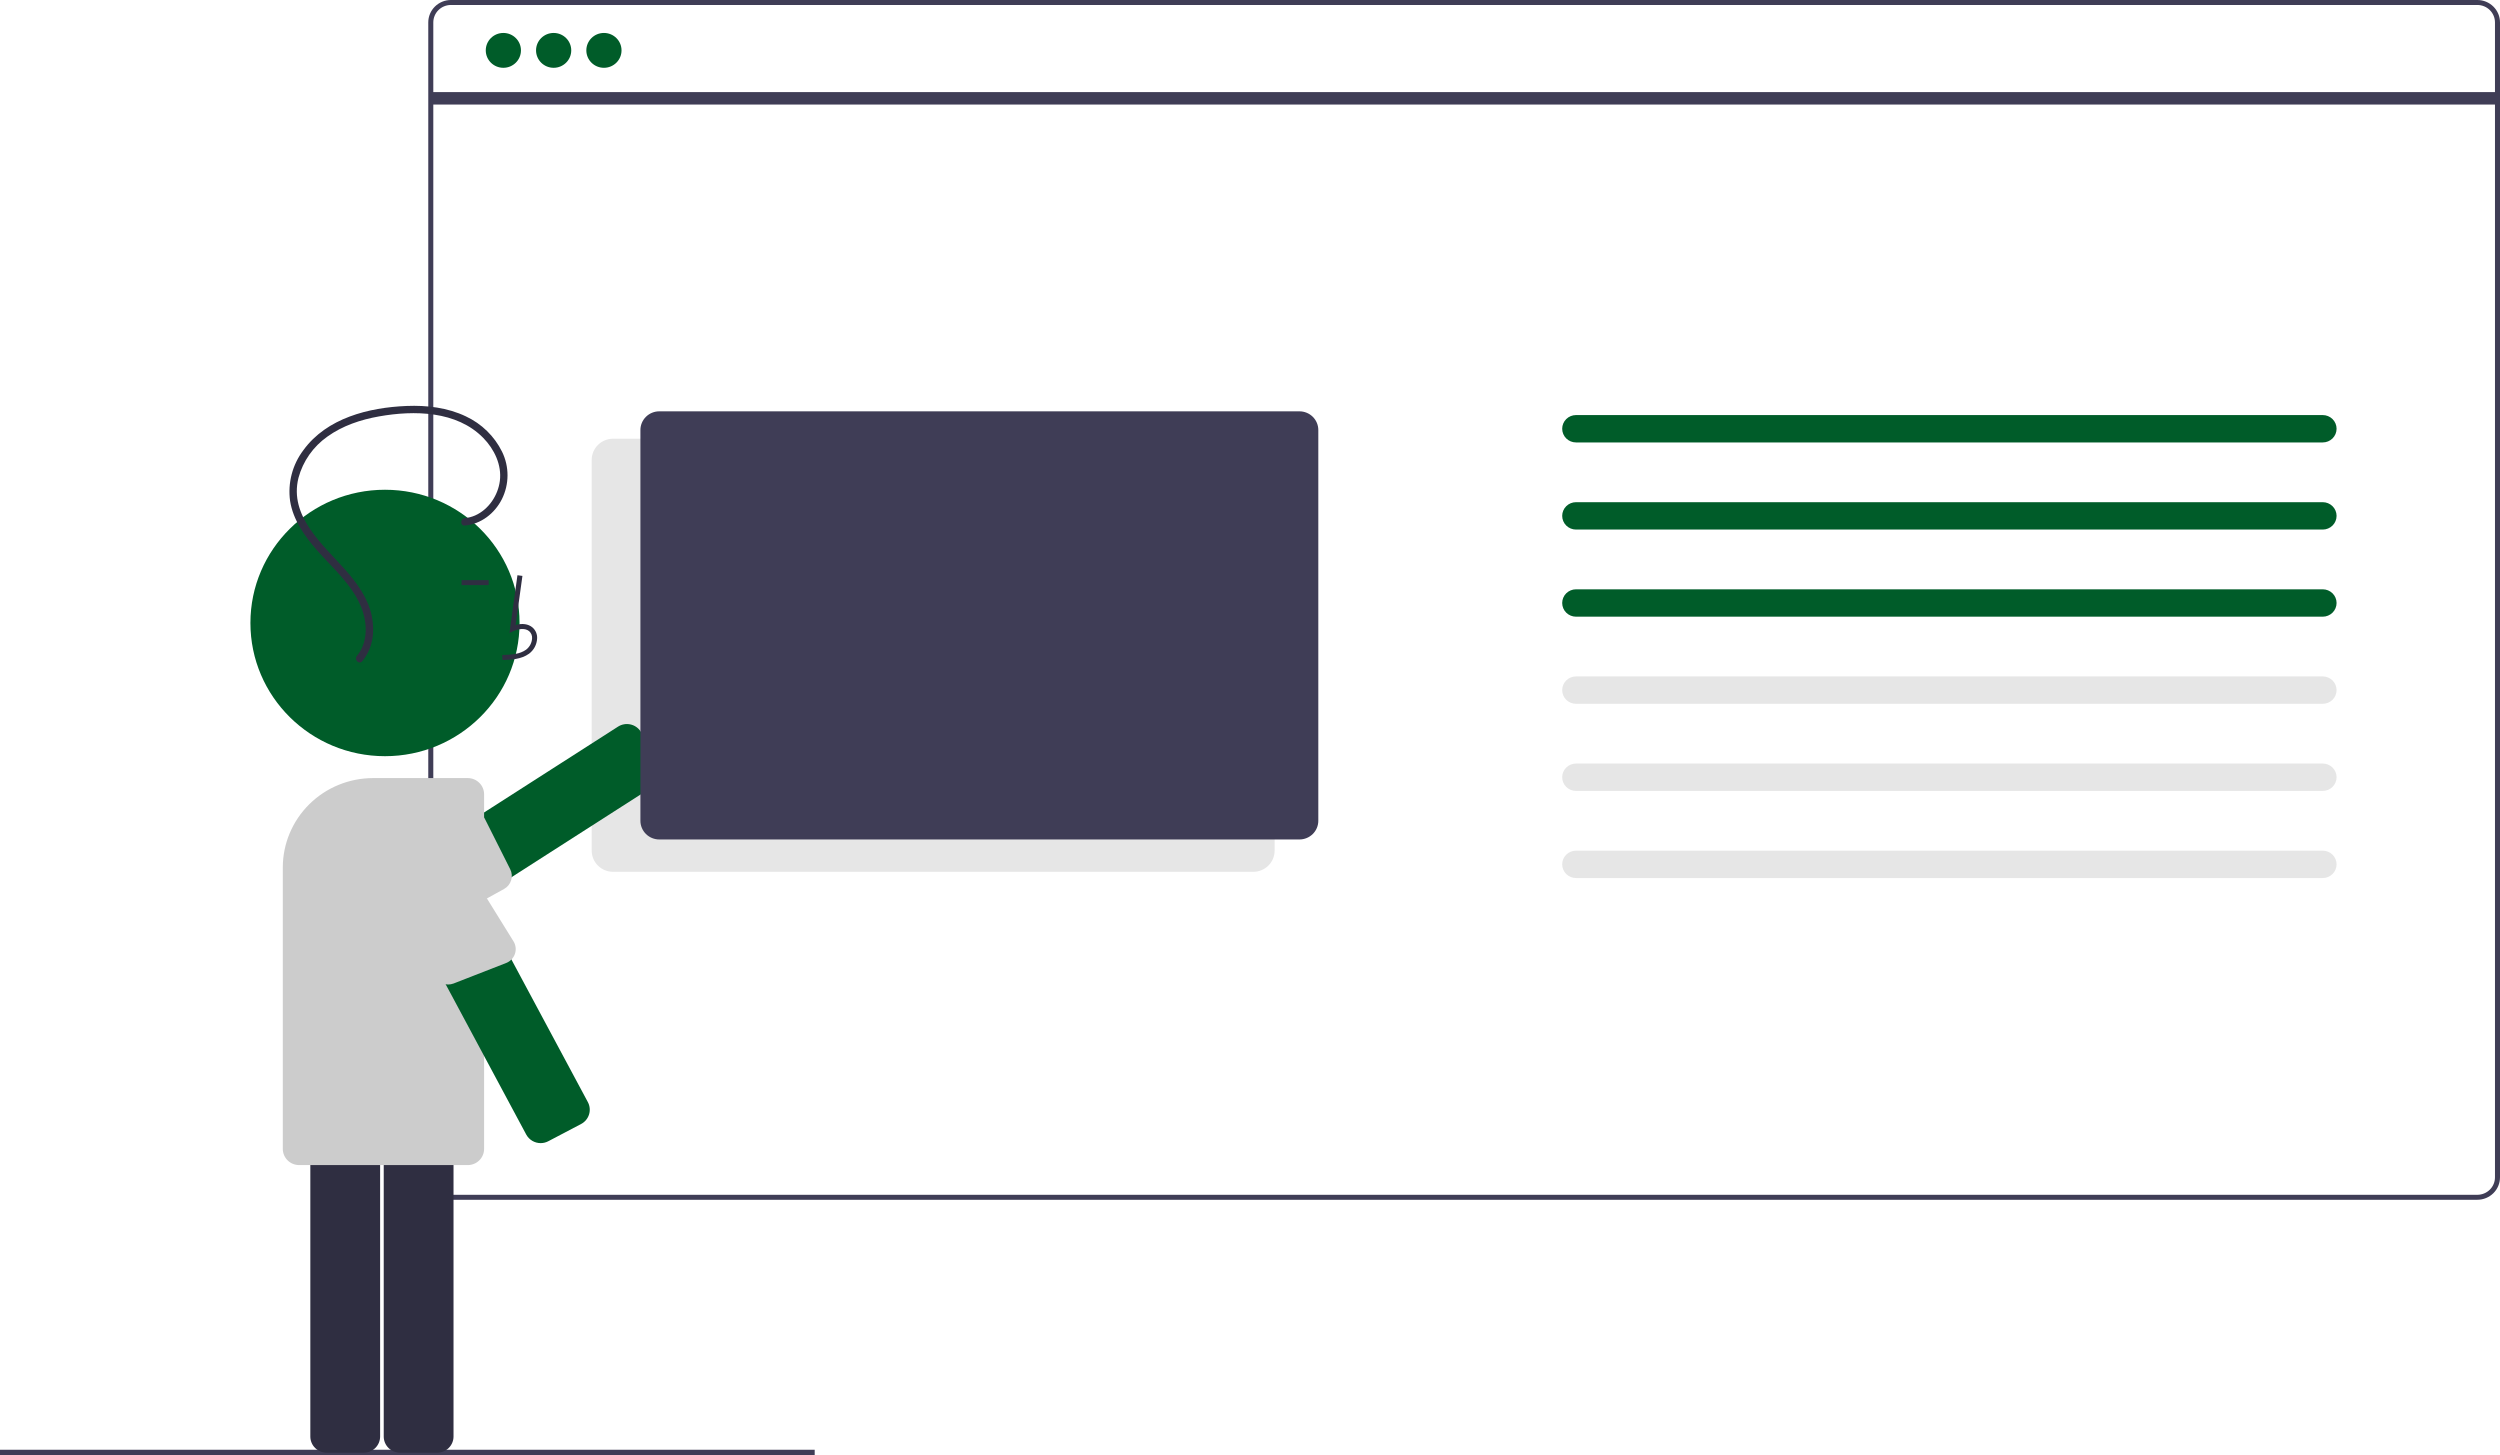 <svg width="347" height="202" viewBox="0 0 347 202" fill="none" xmlns="http://www.w3.org/2000/svg">
<g clip-path="url(#clip0_11_364)">
<path d="M113.079 201.226H0V202H113.079V201.226Z" fill="#3F3D56"/>
<path d="M343.859 166.528H62.585C61.752 166.527 60.954 166.199 60.365 165.616C59.776 165.033 59.445 164.243 59.444 163.418V3.109C59.445 2.285 59.776 1.495 60.365 0.912C60.954 0.329 61.752 0.001 62.585 0H343.859C344.692 0.001 345.49 0.329 346.079 0.912C346.668 1.495 346.999 2.285 347 3.109V163.418C346.999 164.243 346.668 165.033 346.079 165.616C345.49 166.199 344.692 166.527 343.859 166.528ZM62.585 0.691C61.937 0.692 61.316 0.947 60.858 1.4C60.401 1.854 60.143 2.468 60.142 3.109V163.418C60.143 164.059 60.401 164.674 60.858 165.128C61.316 165.581 61.937 165.836 62.585 165.837H343.859C344.507 165.836 345.128 165.581 345.586 165.127C346.044 164.674 346.301 164.059 346.302 163.418V3.109C346.301 2.468 346.044 1.854 345.586 1.4C345.128 0.947 344.507 0.692 343.859 0.691H62.585Z" fill="#3F3D56"/>
<path d="M173.952 121.009H85.094C84.307 121.008 83.553 120.698 82.997 120.148C82.441 119.597 82.129 118.851 82.128 118.072V63.83C82.129 63.051 82.441 62.305 82.997 61.754C83.553 61.204 84.307 60.894 85.094 60.893H173.952C174.738 60.894 175.492 61.204 176.048 61.754C176.604 62.305 176.917 63.051 176.918 63.83V118.072C176.917 118.851 176.604 119.597 176.048 120.148C175.492 120.698 174.738 121.008 173.952 121.009Z" fill="#E6E6E6"/>
<path d="M53.778 132.362C53.399 132.362 53.025 132.269 52.692 132.09C52.359 131.911 52.076 131.652 51.87 131.337L49.071 127.056C48.745 126.556 48.633 125.948 48.759 125.366C48.885 124.784 49.239 124.275 49.743 123.95L85.782 100.857C86.287 100.534 86.901 100.423 87.489 100.547C88.077 100.672 88.591 101.023 88.918 101.522L91.717 105.803C91.879 106.05 91.99 106.327 92.044 106.617C92.098 106.907 92.093 107.205 92.031 107.493C91.969 107.782 91.849 108.055 91.68 108.298C91.511 108.541 91.295 108.748 91.045 108.908L55.007 132.002C54.641 132.237 54.214 132.362 53.778 132.362Z" fill="#005C29"/>
<path d="M54.901 131.716L69.966 123.388C70.436 123.128 70.787 122.699 70.946 122.19C71.105 121.681 71.06 121.131 70.82 120.654L67.33 113.713C67.192 113.438 66.994 113.198 66.751 113.008C66.508 112.819 66.226 112.685 65.924 112.616C65.623 112.547 65.31 112.546 65.008 112.611C64.705 112.677 64.421 112.808 64.177 112.995L49.825 123.954C49.359 124.253 49.033 124.723 48.916 125.26C48.8 125.797 48.903 126.358 49.204 126.82L52.003 131.102C52.305 131.563 52.78 131.887 53.324 132.002C53.867 132.118 54.434 132.015 54.901 131.716Z" fill="#CCCCCC"/>
<path d="M69.866 9.411C71.216 9.411 72.309 8.328 72.309 6.993C72.309 5.657 71.216 4.574 69.866 4.574C68.517 4.574 67.424 5.657 67.424 6.993C67.424 8.328 68.517 9.411 69.866 9.411Z" fill="#005C29"/>
<path d="M76.846 9.411C78.195 9.411 79.289 8.328 79.289 6.993C79.289 5.657 78.195 4.574 76.846 4.574C75.497 4.574 74.403 5.657 74.403 6.993C74.403 8.328 75.497 9.411 76.846 9.411Z" fill="#005C29"/>
<path d="M83.826 9.411C85.175 9.411 86.268 8.328 86.268 6.993C86.268 5.657 85.175 4.574 83.826 4.574C82.476 4.574 81.383 5.657 81.383 6.993C81.383 8.328 82.476 9.411 83.826 9.411Z" fill="#005C29"/>
<path d="M346.651 12.783H59.793V14.511H346.651V12.783Z" fill="#3F3D56"/>
<path d="M91.507 57.093C90.813 57.093 90.147 57.367 89.657 57.852C89.166 58.338 88.89 58.997 88.889 59.684V113.926C88.89 114.613 89.166 115.272 89.657 115.758C90.147 116.244 90.813 116.517 91.507 116.518H180.364C181.058 116.517 181.723 116.244 182.214 115.758C182.705 115.272 182.981 114.613 182.982 113.926V59.684C182.981 58.997 182.705 58.338 182.214 57.852C181.723 57.367 181.058 57.093 180.364 57.093H91.507Z" fill="#3F3D56"/>
<path d="M218.752 57.611C218.242 57.611 217.754 57.811 217.394 58.167C217.034 58.524 216.832 59.007 216.832 59.511C216.832 60.015 217.034 60.498 217.394 60.855C217.754 61.211 218.242 61.411 218.752 61.411H322.397C322.906 61.411 323.394 61.211 323.754 60.855C324.114 60.498 324.317 60.015 324.317 59.511C324.317 59.007 324.114 58.524 323.754 58.167C323.394 57.811 322.906 57.611 322.397 57.611H218.752Z" fill="#005C29"/>
<path d="M218.752 69.703C218.242 69.703 217.754 69.903 217.394 70.26C217.034 70.616 216.832 71.1 216.832 71.603C216.832 72.107 217.034 72.591 217.394 72.947C217.754 73.303 218.242 73.504 218.752 73.504H322.397C322.906 73.504 323.394 73.303 323.754 72.947C324.114 72.591 324.317 72.107 324.317 71.603C324.317 71.1 324.114 70.616 323.754 70.26C323.394 69.903 322.906 69.703 322.397 69.703H218.752Z" fill="#005C29"/>
<path d="M218.752 81.796C218.242 81.796 217.754 81.996 217.394 82.352C217.034 82.708 216.832 83.192 216.832 83.696C216.832 84.2 217.034 84.683 217.394 85.039C217.754 85.396 218.242 85.596 218.752 85.596H322.397C322.906 85.596 323.394 85.396 323.754 85.039C324.114 84.683 324.317 84.2 324.317 83.696C324.317 83.192 324.114 82.708 323.754 82.352C323.394 81.996 322.906 81.796 322.397 81.796H218.752Z" fill="#005C29"/>
<path d="M218.752 93.888C218.242 93.888 217.754 94.088 217.394 94.444C217.034 94.801 216.832 95.284 216.832 95.788C216.832 96.292 217.034 96.775 217.394 97.132C217.754 97.488 218.242 97.688 218.752 97.688H322.397C322.906 97.688 323.394 97.488 323.754 97.132C324.114 96.775 324.317 96.292 324.317 95.788C324.317 95.284 324.114 94.801 323.754 94.444C323.394 94.088 322.906 93.888 322.397 93.888H218.752Z" fill="#E6E6E6"/>
<path d="M218.752 105.98C218.242 105.98 217.754 106.18 217.394 106.537C217.034 106.893 216.832 107.376 216.832 107.88C216.832 108.384 217.034 108.867 217.394 109.224C217.754 109.58 218.242 109.78 218.752 109.78H322.397C322.906 109.78 323.394 109.58 323.754 109.224C324.114 108.867 324.317 108.384 324.317 107.88C324.317 107.376 324.114 106.893 323.754 106.537C323.394 106.18 322.906 105.98 322.397 105.98H218.752Z" fill="#E6E6E6"/>
<path d="M218.752 118.072C218.242 118.072 217.754 118.272 217.394 118.629C217.034 118.985 216.832 119.469 216.832 119.972C216.832 120.476 217.034 120.96 217.394 121.316C217.754 121.672 218.242 121.873 218.752 121.873H322.397C322.906 121.873 323.394 121.672 323.754 121.316C324.114 120.96 324.317 120.476 324.317 119.972C324.317 119.469 324.114 118.985 323.754 118.629C323.394 118.272 322.906 118.072 322.397 118.072H218.752Z" fill="#E6E6E6"/>
<path d="M53.435 104.959C63.75 104.959 72.112 96.68 72.112 86.468C72.112 76.256 63.75 67.978 53.435 67.978C43.12 67.978 34.758 76.256 34.758 86.468C34.758 96.68 43.12 104.959 53.435 104.959Z" fill="#005C29"/>
<path d="M50.493 201.637H45.342C44.74 201.636 44.164 201.399 43.739 200.978C43.313 200.557 43.074 199.986 43.074 199.391V156.89C43.074 156.295 43.313 155.724 43.739 155.303C44.164 154.882 44.74 154.645 45.342 154.645H50.493C51.094 154.645 51.671 154.882 52.096 155.303C52.521 155.724 52.76 156.295 52.761 156.89V199.391C52.76 199.986 52.521 200.557 52.096 200.978C51.671 201.399 51.094 201.636 50.493 201.637Z" fill="#2F2E41"/>
<path d="M60.68 201.637H55.529C54.928 201.636 54.351 201.399 53.926 200.978C53.501 200.557 53.262 199.986 53.261 199.391V156.89C53.262 156.295 53.501 155.724 53.926 155.303C54.351 154.882 54.928 154.645 55.529 154.645H60.68C61.282 154.645 61.858 154.882 62.283 155.303C62.709 155.724 62.948 156.295 62.949 156.89V199.391C62.948 199.986 62.709 200.557 62.283 200.978C61.858 201.399 61.282 201.636 60.68 201.637Z" fill="#2F2E41"/>
<path d="M64.925 161.714H41.522C40.92 161.713 40.344 161.477 39.919 161.056C39.493 160.635 39.254 160.064 39.253 159.468V120.394C39.257 117.107 40.578 113.957 42.925 111.633C45.272 109.309 48.454 108.002 51.774 107.998H64.925C65.526 107.999 66.103 108.236 66.528 108.657C66.953 109.078 67.193 109.649 67.193 110.244V159.468C67.193 160.064 66.953 160.635 66.528 161.056C66.103 161.477 65.526 161.713 64.925 161.714Z" fill="#CCCCCC"/>
<path d="M69.738 91.605L69.719 90.914C71.017 90.879 72.162 90.798 73.022 90.176C73.266 89.989 73.466 89.753 73.609 89.483C73.753 89.213 73.836 88.916 73.853 88.611C73.868 88.425 73.84 88.238 73.77 88.065C73.7 87.891 73.591 87.736 73.451 87.611C72.88 87.133 71.961 87.288 71.291 87.592L70.714 87.854L71.821 79.842L72.513 79.936L71.571 86.751C72.481 86.487 73.324 86.6 73.901 87.084C74.123 87.275 74.297 87.515 74.409 87.784C74.522 88.053 74.57 88.345 74.55 88.635C74.53 89.045 74.419 89.445 74.227 89.807C74.034 90.169 73.763 90.486 73.433 90.734C72.328 91.533 70.892 91.573 69.738 91.605Z" fill="#2F2E41"/>
<path d="M67.826 80.524H64.067V81.215H67.826V80.524Z" fill="#2F2E41"/>
<path d="M75.045 158.665C74.633 158.665 74.228 158.554 73.875 158.343C73.521 158.133 73.232 157.831 73.038 157.471L52.915 119.929C52.633 119.403 52.575 118.788 52.751 118.219C52.927 117.649 53.324 117.173 53.855 116.893L58.405 114.503C58.937 114.224 59.558 114.166 60.133 114.34C60.708 114.515 61.19 114.908 61.472 115.433L81.596 152.975C81.877 153.501 81.936 154.117 81.76 154.686C81.583 155.255 81.186 155.732 80.655 156.012L76.105 158.402C75.779 158.575 75.415 158.665 75.045 158.665Z" fill="#005C29"/>
<path d="M51.467 119.85L60.29 135.429C60.511 135.914 60.912 136.298 61.41 136.498C61.909 136.699 62.466 136.702 62.967 136.507L70.254 133.665C70.542 133.553 70.801 133.378 71.013 133.155C71.225 132.932 71.384 132.665 71.479 132.373C71.574 132.082 71.603 131.773 71.563 131.47C71.523 131.166 71.416 130.875 71.249 130.617L61.461 114.823C61.2 114.338 60.756 113.975 60.226 113.814C59.695 113.653 59.122 113.706 58.631 113.963L52.336 117.044C51.845 117.303 51.478 117.743 51.315 118.269C51.152 118.795 51.207 119.364 51.467 119.85Z" fill="#CCCCCC"/>
<path d="M64.522 72.948C66.775 72.741 68.661 71.264 69.661 69.288C70.171 68.265 70.439 67.14 70.444 65.999C70.449 64.858 70.191 63.731 69.689 62.704C68.627 60.55 66.856 58.819 64.667 57.795C62.121 56.574 59.246 56.236 56.446 56.348C51.169 56.559 45.355 58.026 42.111 62.481C40.585 64.501 39.922 67.034 40.265 69.534C40.675 72.157 42.288 74.429 44.01 76.387C45.815 78.439 47.897 80.288 49.323 82.639C50.558 84.674 51.221 87.236 50.396 89.544C50.199 90.092 49.907 90.6 49.532 91.048C49.106 91.558 49.842 92.295 50.273 91.781C51.758 90.006 52.058 87.664 51.591 85.456C51.076 83.026 49.59 80.971 47.966 79.135C44.806 75.563 40.099 71.663 41.428 66.326C42.051 64.013 43.471 61.989 45.441 60.601C47.553 59.084 50.061 58.25 52.61 57.797C57.487 56.93 63.393 57.021 67.078 60.783C68.609 62.346 69.662 64.531 69.38 66.748C69.126 68.748 67.836 70.709 65.951 71.543C65.498 71.742 65.015 71.867 64.522 71.912C63.857 71.973 63.85 73.01 64.522 72.948Z" fill="#2F2E41"/>
</g>
<defs>
<clipPath id="clip0_11_364">
<rect width="347" height="202" fill="white"/>
</clipPath>
</defs>
</svg>
